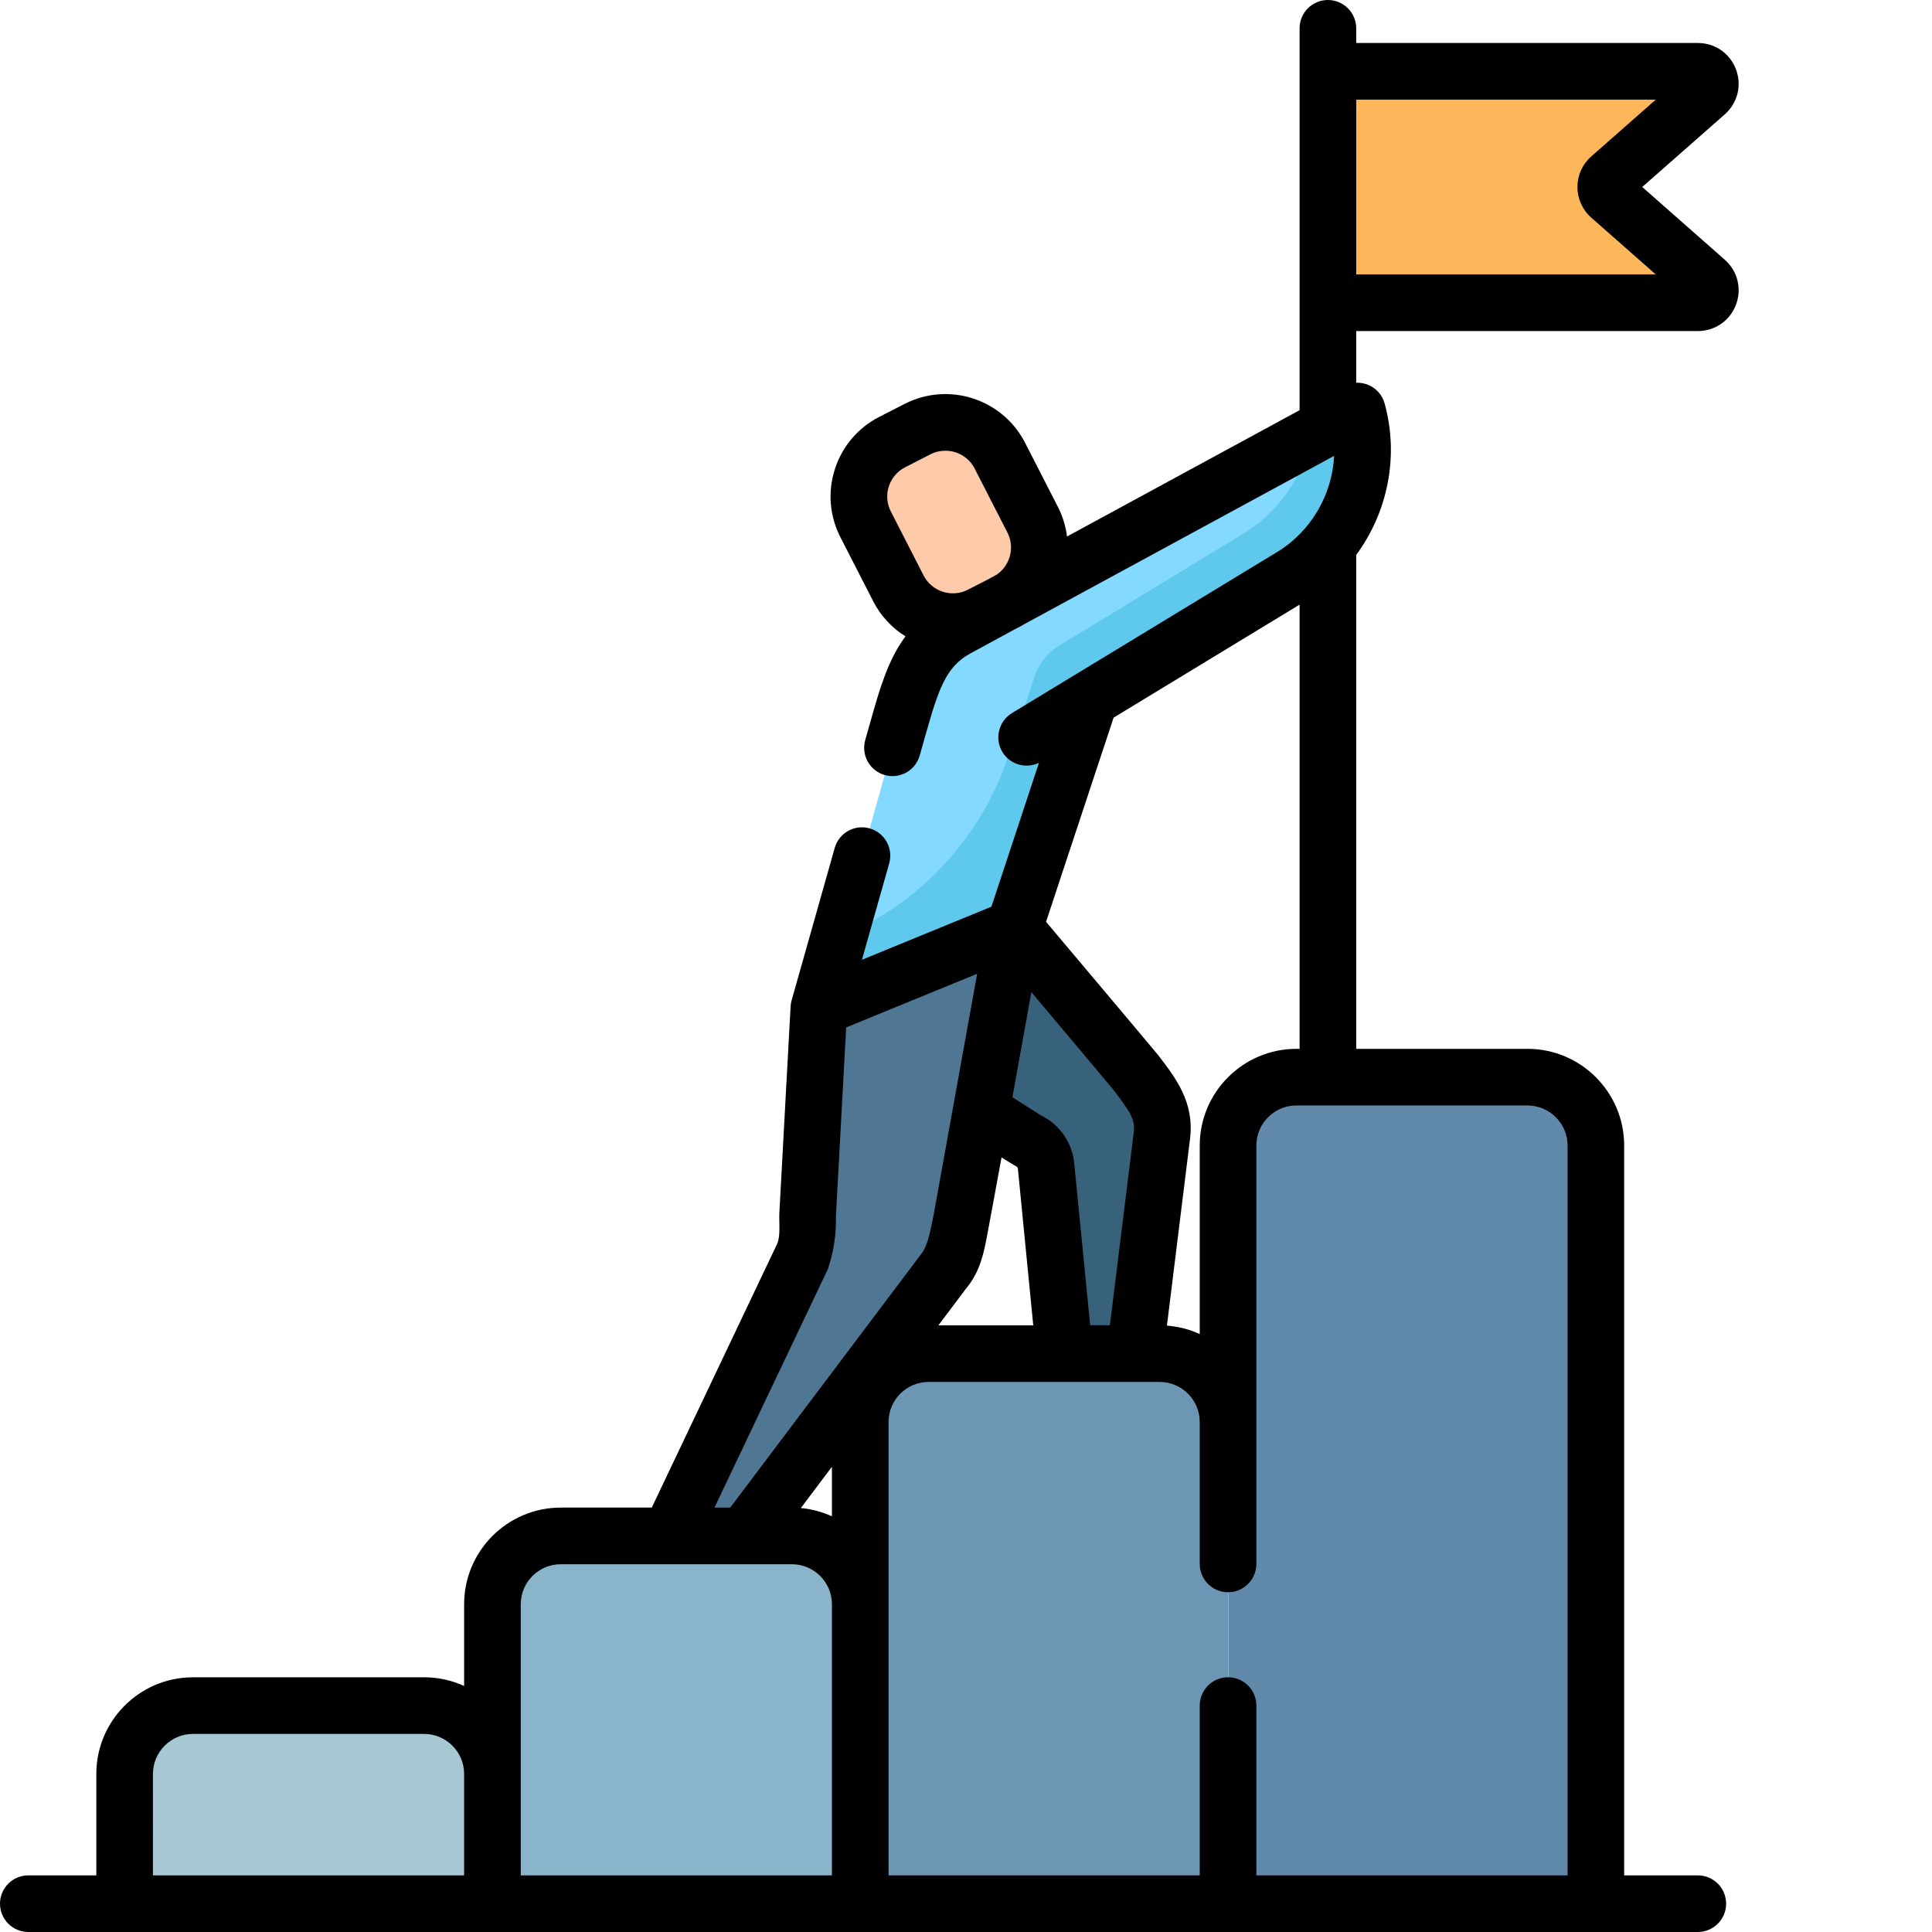 <svg width="48" height="48" viewBox="0 0 48 48" fill="none" xmlns="http://www.w3.org/2000/svg">
<path d="M12.232 47.297H3.094V44.073C3.094 43.135 3.854 42.375 4.792 42.375H10.534C11.472 42.375 12.232 43.135 12.232 44.073V47.297Z" fill="#A7C7D3"/>
<path d="M21.373 47.296H12.234V39.858C12.234 38.92 12.995 38.159 13.932 38.159H19.675C20.613 38.159 21.373 38.92 21.373 39.858V47.296Z" fill="#89B4C9"/>
<path d="M30.514 47.296H21.375V35.329C21.375 34.391 22.135 33.631 23.073 33.631H28.815C29.753 33.631 30.513 34.391 30.513 35.329L30.514 47.296Z" fill="#6C96B3"/>
<path d="M39.654 47.297H30.516V28.46C30.516 27.522 31.276 26.762 32.214 26.762H37.956C38.893 26.762 39.654 27.522 39.654 28.46V47.297Z" fill="#618AAA"/>
<path d="M32.992 7.521H42.184C42.468 7.521 42.602 7.169 42.388 6.981L40 4.879C39.967 4.85 39.941 4.814 39.923 4.774C39.905 4.734 39.895 4.691 39.895 4.647C39.895 4.603 39.905 4.56 39.923 4.52C39.941 4.48 39.967 4.444 40 4.415L42.388 2.313C42.602 2.124 42.468 1.772 42.184 1.772H32.992V7.521Z" fill="#FDB659"/>
<path d="M33.722 10.212L23.765 15.619C22.877 16.102 22.634 16.95 22.324 18.042L20.344 25.044L25.196 23.055L27.079 17.362L32.09 14.318C33.49 13.467 34.157 11.792 33.722 10.212Z" fill="#83D9FF"/>
<path d="M33.722 10.212L32.573 10.836C32.38 11.825 31.782 12.717 30.879 13.266L26.313 16.04C26.026 16.215 25.81 16.486 25.704 16.805L25.052 18.776C24.718 19.789 24.168 20.716 23.44 21.496C22.713 22.276 21.825 22.889 20.839 23.293L20.344 25.044L25.196 23.055L27.079 17.363L32.09 14.318C33.49 13.467 34.157 11.792 33.722 10.212Z" fill="#5FC9ED"/>
<path d="M25.196 23.056L28.064 26.444C28.539 27.073 28.952 27.516 28.867 28.208L28.196 33.628H26.446L25.988 28.968C25.975 28.83 25.924 28.698 25.842 28.585C25.76 28.473 25.65 28.385 25.522 28.33L20.344 25.044L25.196 23.056Z" fill="#38627C"/>
<path d="M20.347 25.044L20.068 30.182C20.05 30.608 20.109 30.896 19.943 31.213L16.641 38.16H18.497L23.462 31.565C23.752 31.227 23.785 30.768 23.883 30.346L25.2 23.056L20.347 25.044Z" fill="#4F7693"/>
<path d="M24.846 11.321L25.66 12.91C26.043 13.657 25.748 14.573 25 14.956L24.371 15.278C23.624 15.661 22.708 15.366 22.326 14.618L21.511 13.029C21.128 12.282 21.424 11.366 22.171 10.983L22.801 10.661C23.548 10.278 24.463 10.574 24.846 11.321Z" fill="#FECBAA"/>
<path d="M42.852 6.453L40.801 4.646L42.852 2.841C43.171 2.559 43.28 2.121 43.13 1.723C42.98 1.325 42.608 1.068 42.183 1.068H33.695V0.703C33.695 0.611 33.676 0.52 33.641 0.434C33.606 0.349 33.554 0.271 33.489 0.206C33.423 0.141 33.346 0.089 33.26 0.054C33.175 0.018 33.084 0 32.991 0C32.899 0 32.807 0.018 32.722 0.054C32.637 0.089 32.559 0.141 32.494 0.206C32.428 0.271 32.377 0.349 32.341 0.434C32.306 0.52 32.288 0.611 32.288 0.703V10.191L26.51 13.329C26.477 13.071 26.4 12.821 26.282 12.59L25.467 11C24.909 9.909 23.566 9.476 22.475 10.035L21.846 10.357C21.317 10.628 20.926 11.088 20.743 11.654C20.653 11.931 20.618 12.224 20.642 12.515C20.666 12.806 20.747 13.09 20.881 13.35L21.695 14.939C21.878 15.297 22.155 15.598 22.496 15.81C22.064 16.392 21.859 17.107 21.648 17.851L21.496 18.387C21.471 18.476 21.464 18.569 21.474 18.661C21.485 18.753 21.514 18.842 21.559 18.922C21.604 19.003 21.665 19.074 21.737 19.131C21.81 19.188 21.893 19.231 21.982 19.256C22.046 19.274 22.11 19.282 22.173 19.282C22.326 19.282 22.476 19.232 22.598 19.14C22.72 19.047 22.808 18.918 22.85 18.77L23.002 18.234C23.31 17.147 23.499 16.565 24.102 16.238L25.183 15.65L25.316 15.582C25.36 15.56 25.402 15.534 25.444 15.509L33.146 11.326C33.097 12.289 32.579 13.199 31.726 13.717L26.717 16.76C26.711 16.763 26.706 16.767 26.7 16.77L25.141 17.717C24.982 17.814 24.867 17.971 24.823 18.152C24.779 18.333 24.808 18.525 24.905 18.684C25.095 18.997 25.491 19.108 25.813 18.951L24.631 22.527L23.766 22.881L21.415 23.845L22.092 21.45C22.143 21.27 22.12 21.078 22.029 20.915C21.938 20.752 21.786 20.632 21.607 20.581C21.233 20.475 20.844 20.693 20.738 21.067L19.668 24.852C19.653 24.902 19.645 24.954 19.642 25.006L19.362 30.151C19.354 30.348 19.396 30.719 19.305 30.91L16.193 37.456H13.932C12.608 37.456 11.531 38.533 11.531 39.858V41.888C11.219 41.745 10.879 41.671 10.536 41.672H4.794C3.47 41.672 2.393 42.749 2.393 44.073V46.593H0.703C0.517 46.593 0.338 46.667 0.206 46.799C0.074 46.931 0 47.11 0 47.296C0 47.483 0.074 47.662 0.206 47.794C0.338 47.926 0.517 48 0.703 48H42.182C42.368 48 42.547 47.926 42.679 47.794C42.811 47.662 42.885 47.483 42.885 47.296C42.885 47.11 42.811 46.931 42.679 46.799C42.547 46.667 42.368 46.593 42.182 46.593H40.352V28.46C40.352 27.136 39.275 26.058 37.951 26.058H33.695V13.786C34.475 12.728 34.764 11.343 34.401 10.026C34.373 9.923 34.323 9.829 34.253 9.749C34.183 9.669 34.096 9.606 33.999 9.565C33.903 9.524 33.799 9.505 33.695 9.509V8.225H42.182C42.608 8.225 42.98 7.968 43.13 7.57C43.28 7.173 43.171 6.734 42.852 6.453ZM22.082 12.086C22.115 11.983 22.168 11.889 22.237 11.807C22.306 11.725 22.392 11.658 22.487 11.61L23.117 11.287C23.231 11.228 23.358 11.198 23.487 11.198C23.784 11.198 24.071 11.36 24.215 11.642L25.029 13.231C25.22 13.602 25.096 14.053 24.758 14.28L24.529 14.404L24.045 14.652C23.645 14.857 23.152 14.698 22.947 14.298L22.133 12.708C22.084 12.613 22.054 12.509 22.045 12.402C22.037 12.295 22.049 12.188 22.082 12.086L22.082 12.086ZM20.669 37.672C20.425 37.561 20.164 37.491 19.897 37.467L20.669 36.441V37.672ZM24.009 32.004C24.348 31.599 24.441 31.125 24.516 30.743C24.535 30.652 24.883 28.756 24.883 28.756C24.883 28.756 25.211 28.961 25.245 28.976C25.258 28.981 25.268 28.99 25.275 29C25.283 29.011 25.288 29.024 25.289 29.037L25.671 32.928H23.314L24.009 32.004ZM28.169 28.121L27.575 32.924H27.085L26.689 28.899C26.664 28.647 26.575 28.405 26.43 28.197C26.285 27.988 26.089 27.821 25.86 27.71L25.153 27.261L25.624 24.649C25.624 24.649 27.61 27.008 27.656 27.068C28.067 27.602 28.207 27.816 28.169 28.121ZM20.57 31.526C20.713 31.098 20.779 30.662 20.768 30.22L21.023 25.526L24.277 24.193L23.686 27.469C23.684 27.478 23.682 27.487 23.681 27.496L23.192 30.205C23.128 30.485 23.072 30.911 22.897 31.142L18.143 37.456H17.751L20.57 31.526ZM3.8 44.073C3.8 43.525 4.246 43.079 4.794 43.079H10.536C11.085 43.079 11.531 43.525 11.531 44.073V46.593H3.799L3.8 44.073ZM12.938 44.073V39.858C12.938 39.309 13.384 38.863 13.932 38.863H19.674C20.223 38.863 20.669 39.309 20.669 39.858V46.593H12.938V44.073H12.938ZM38.946 28.46V46.593H31.214V42.375C31.214 42.282 31.196 42.191 31.161 42.106C31.125 42.02 31.074 41.943 31.008 41.877C30.943 41.812 30.865 41.76 30.78 41.725C30.695 41.69 30.603 41.671 30.511 41.671C30.419 41.671 30.327 41.69 30.241 41.725C30.156 41.76 30.079 41.812 30.013 41.877C29.948 41.943 29.896 42.02 29.861 42.106C29.825 42.191 29.807 42.282 29.807 42.375V46.593H22.076V35.329C22.076 34.78 22.522 34.334 23.071 34.334H28.812C29.361 34.334 29.807 34.78 29.807 35.329V38.855C29.807 39.042 29.881 39.221 30.013 39.353C30.145 39.485 30.324 39.559 30.511 39.559C30.603 39.559 30.694 39.541 30.78 39.505C30.865 39.47 30.943 39.418 31.008 39.353C31.073 39.288 31.125 39.21 31.16 39.124C31.196 39.039 31.214 38.948 31.214 38.855V28.46C31.214 27.912 31.66 27.465 32.209 27.465H32.984C32.986 27.465 32.989 27.466 32.991 27.466C32.993 27.466 32.996 27.465 32.998 27.465H37.95C38.499 27.465 38.946 27.912 38.946 28.46V28.46ZM32.209 26.058C30.885 26.058 29.807 27.136 29.807 28.46V33.144C29.55 33.026 29.274 32.956 28.992 32.935L29.566 28.294C29.678 27.39 29.217 26.79 28.771 26.21C28.724 26.148 25.989 22.902 25.989 22.902L27.667 17.83L32.288 15.022V26.058H32.209ZM33.695 6.818V2.476H41.137L39.534 3.887C39.426 3.982 39.34 4.099 39.281 4.23C39.221 4.361 39.191 4.503 39.191 4.647C39.191 4.938 39.316 5.214 39.534 5.407L41.137 6.818H33.695V6.818Z" fill="black"/>
</svg>
